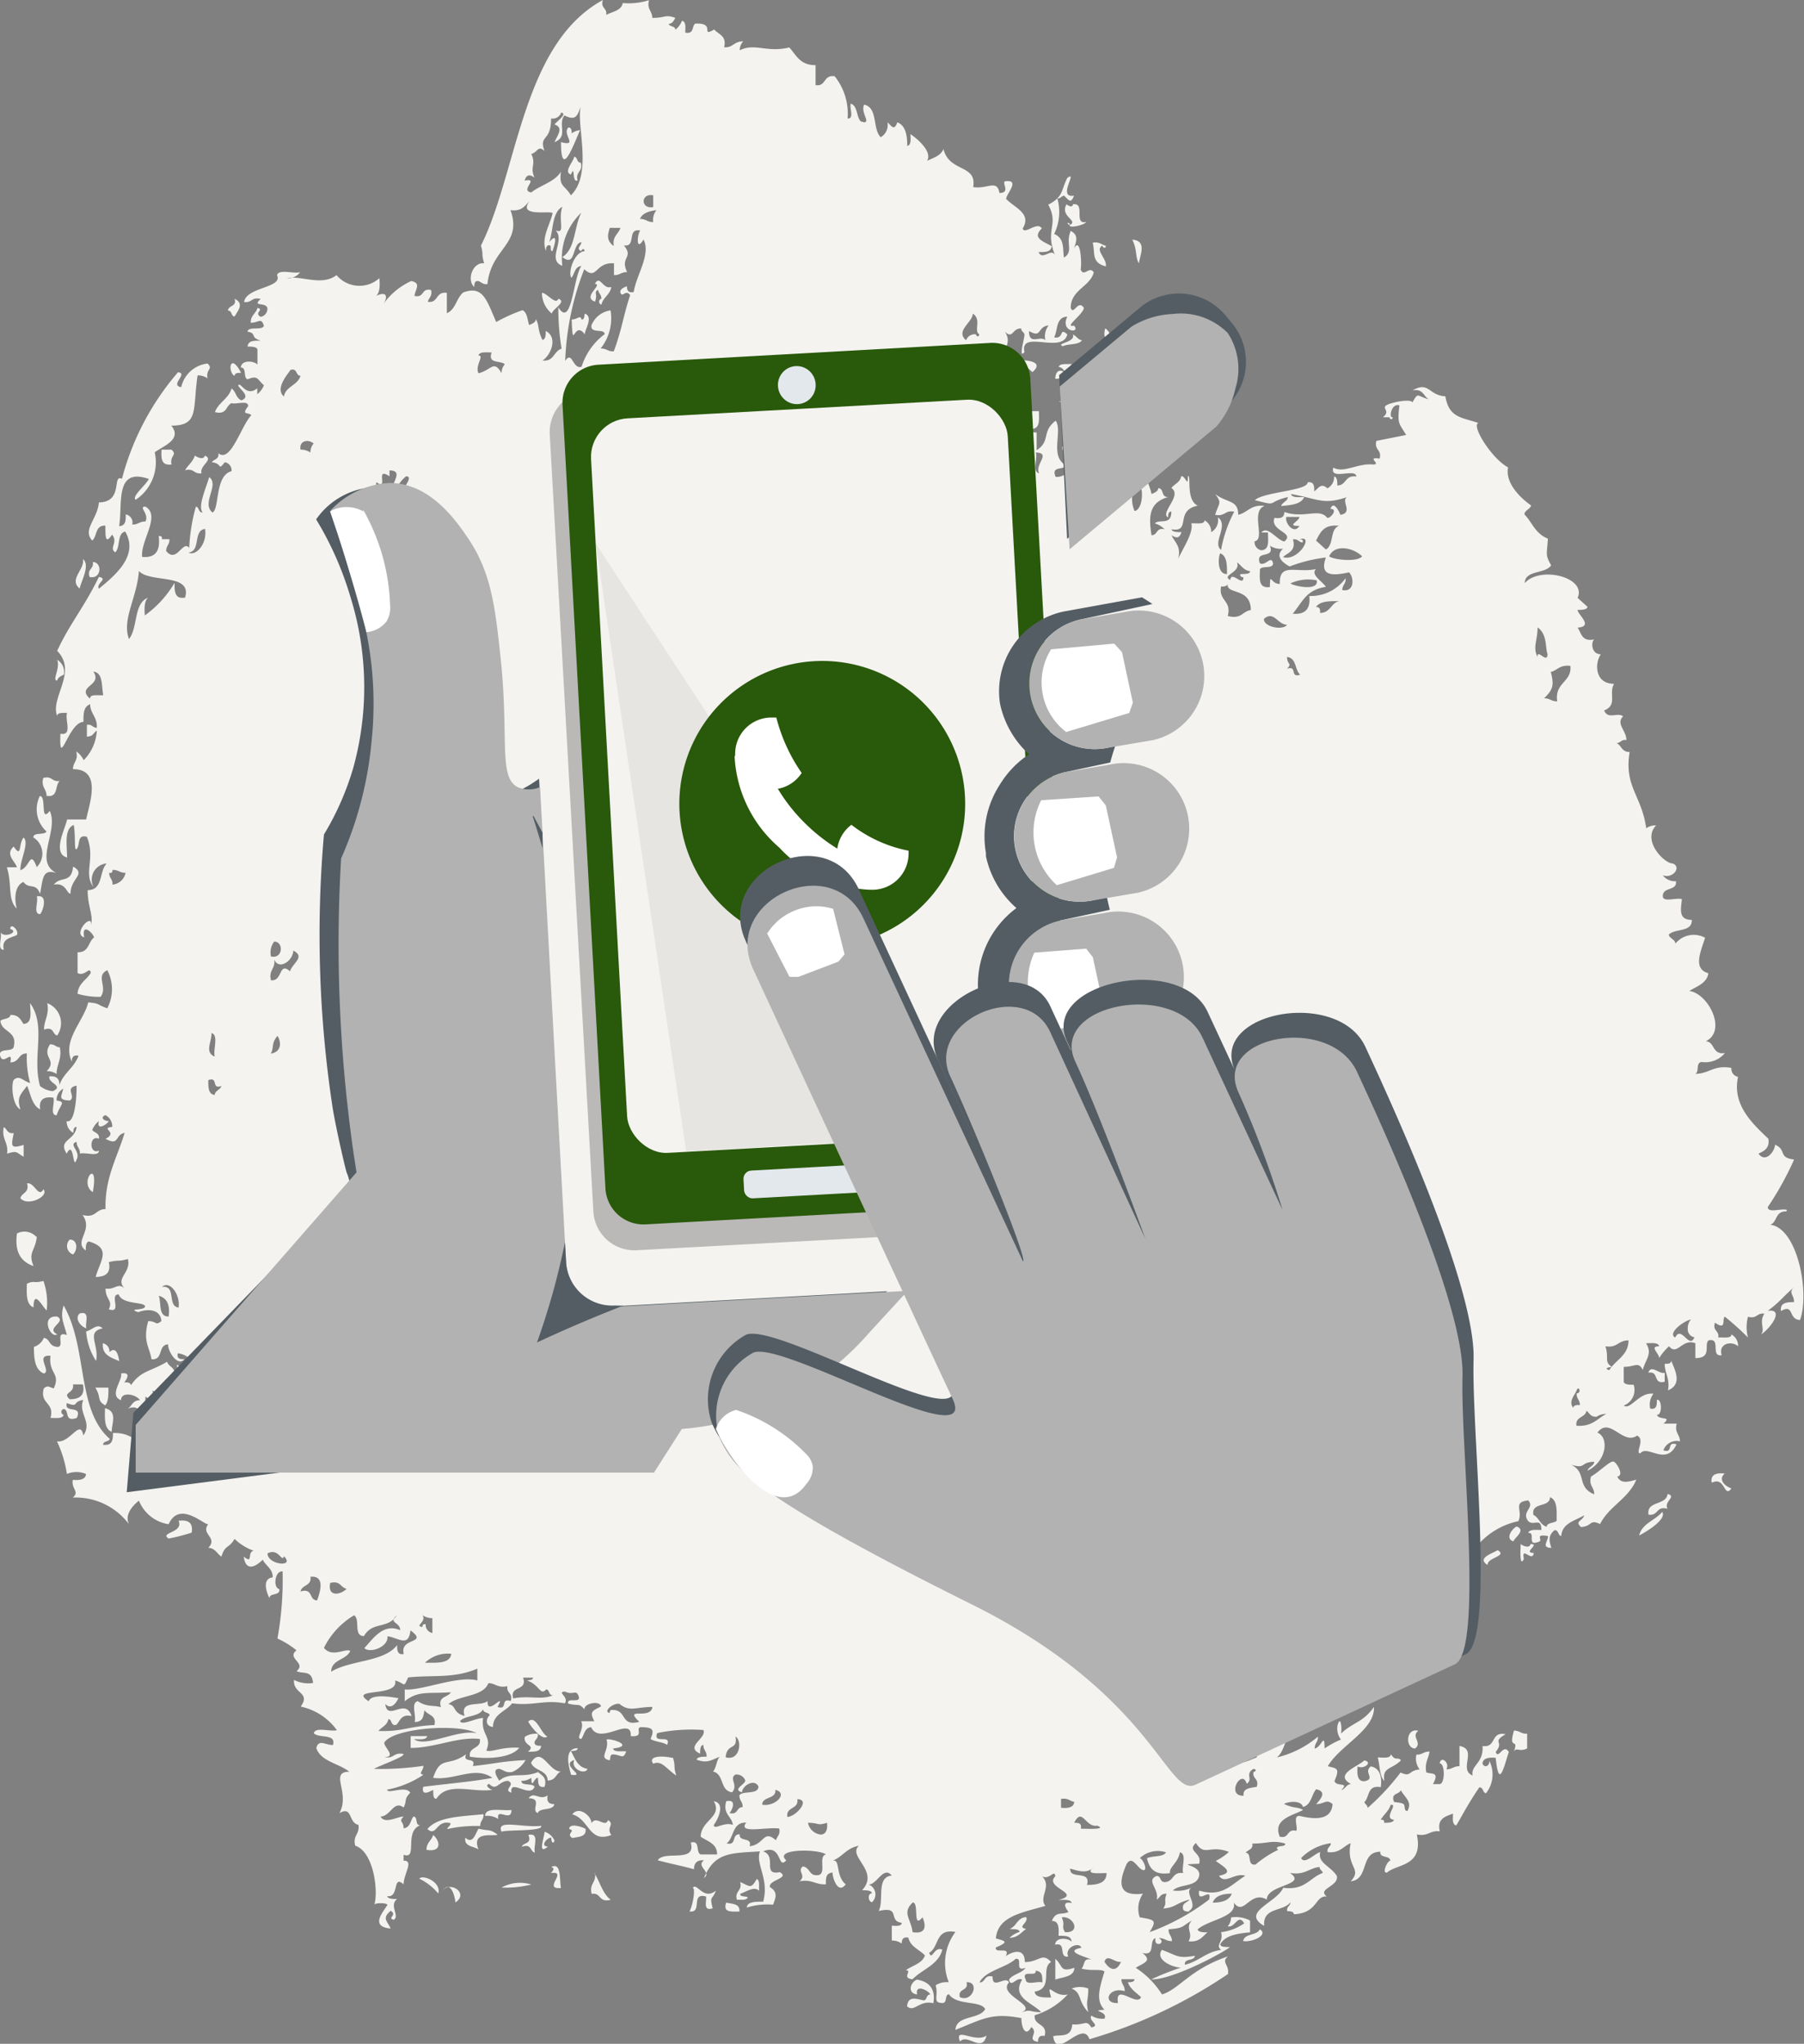 <svg xmlns="http://www.w3.org/2000/svg" viewBox="0 0 94.67 107.27"><rect x="0" y="0" width="94.67" height="107.27" fill="#808080" stroke="none"/><defs><style>.cls-1,.cls-7{fill:#f4f3f0;}.cls-1,.cls-2,.cls-3,.cls-4,.cls-5,.cls-6,.cls-9{fill-rule:evenodd;}.cls-2{fill:#545d63;}.cls-3{fill:#b2b2b2;}.cls-4{fill:#fff;}.cls-5{opacity:0.24;}.cls-6{fill:#29590a;}.cls-8{fill:#e2e8ec;}.cls-9{opacity:0.06;}</style></defs><title>Ресурс 1</title><g id="Слой_2" data-name="Слой 2"><g id="description"><path class="cls-1" d="M30.48,8.54c.13.48-.3.46-.17.93-.32.15-.11-.89-.35-.31-.41-.13.14-.68.17-.93.19,0,.12.31.35.31Zm19.9,98.61c-.32-.82.78.1,1.39-.31-.23.94-1-.14-1.39.31Zm3.12-5.75c0-.18-.32-.13-.52-.16.38-.13.39-.59.87-.62.16.29-.52.52,0,.62-.26.18-.42.45-.87.47a1.24,1.24,0,0,1,.52-.31ZM23.9,99.85c0-.06-.17-1.26-.69-.62.43-.52,1.41.14.69.62Zm12.46-.78c.23-.26.56.69,1.21.16-.2.53-.34.24-.17.93-.52.16-.31-.35-.35-.62-.83-.23-.16.89-.87.78.16-.23.34-1.23.17-1.24Zm-8.48-.16a5.65,5.65,0,0,1-1.56.16,2,2,0,0,1,1.56-.16ZM23,99.38a3.06,3.06,0,0,0-1-.78c.21-.23,1.17.19,1,.78ZM28.92,98c.56-.31.43.72.52,1.09-1,.1.4-.92-.52-.78.11-.14.21-.28,0-.31Zm0-1.55c-.21,0-.6.45-.17.47-.55.47-.2-.44-.17-.78a.84.84,0,0,1,.52.47c-.09.24-.18,0-.17-.16Zm-3.81.62c-.26-.18-.77-.14-.69-.62.39.37.52-.19.69-.47.61.14.57,0,1,.31-.16.12-1.4-.23-1,.78Zm3.29-1.24c-1,.11-2.39-.37-2.08.31.23-.12,2.21,0,2.08-.31Zm6.92-3.57c.15.55,0,.38.17.93-.53-.35-.76-.82-1.21-.62-.28-.39.38-.44,1-.31ZM28.23,93c.2.19.49.28.35.78-.37.07-.33-.22-.35-.47-.23,0-.32.65-.35,0a.87.87,0,0,1-.52.16c0,.29.59.1.69.31-.22.62-1.33-.47-1.21.31-.48-.15.25-.41-.17-.62-.52,0-.59.57-1,.16-.24.06,0,.27.17.31-1.06.16-2.35-.45-2.94.47-.2,0-.15-.28-.17-.47-.16.09-.64.36-.52-.16,1.55-.19,2.8-.3,3.63-.47-.92-.65-2,.16-3.11,0,.4-1.2.77-.54,1.73-1.24-.21.5.56.12.35.62,1-.09,1.47-.25,2.77-.31a1.49,1.49,0,0,1-.69.62c-.36.07-.46-.11-.69-.16-.43,0-.05.53,0,.62.59-.5,1.24-.1,2.08-.47Zm2.08-1.24c0,.15-.21.12-.35.15.22.37.33.84.87.93-.12.34-.91,0-.69-.47-.79.27.7.89-.17.78-.15-.51-.37-1.38.35-1.4Zm49.14-.93c.31,0,.37.19.69.16v.78c-.43.2-.54-.08-.69.15.27-.76-.32,0,0-1.09Zm-51.73-.47c.4-.4.67.63,1,.78-.24.25-.84-.48-1-.78Zm52.6-9.32c.54,0-.44.45.17.47-.07.52-.67-.41-.52.31-.24.49-.17-.55-.17-.78.14.11.47.24.52,0ZM9.37,79.82q.81-.11.69.62a9.83,9.83,0,0,1-1.21.31c-.51-.32.81-.3.52-.93Zm77.86-.47c.24.38-.75,1-1.21,1.24.15-.64.85-.79,1.21-1.24Zm2.59-1.55c-.05-.41.24-.51.69-.46-.36.31,0,.66.35.78-.39.54-.32-.63-1-.31ZM3,69.1c.53.28-.64.61,0,.93-.34.26-.91-1,0-.93ZM.54,48.76c0-.36.47.06.35.31-.32.17-.83.18-.69.78-.38,0-.07-.66-.17-.93.15.34,1,0,.52-.16Zm1.21-4.81c0-.29.59-.1.69-.31a1.57,1.57,0,0,1-.35-1.86c.37,0,0,1.45.52.78.49,1.06-.86,2.66.35,3.26-.75-.24-.7.32-.86,1.09-.22-.61-.57-.21-.87-.62-.51.22-.46,1-.35,1.4-.5-.5-.23-1.25-.52-2.17H.89c-.12-.35-.63-.67-.17-1.09.44.65.24-.16.52-.47.31.28-.19,1.17-.17,1.71.51-.15.5-1.1.86-.16a1,1,0,0,0-.17-1.55ZM3,34.63a.73.73,0,0,1,.35.78c-.15.07-.31.14-.35.31-.29,0,.18-.65,0-1.09ZM55.91,19.57c-.08-.14-.15-.28-.35-.31.05-.21.43-.13.69-.16-.22.32-.28.79-.87.78,0-.43.27-.53.52-.31Zm2.6-.31c-.53-.44,1.07.49.69-.47.47.2.11,1.15.69,1.24,0,.16-.75.31-.17.47-.55.41-.7-.51-1.21-.31a.81.81,0,0,0,.17-.62c.32,0,.11.53.35.62s.14-.39.17-.62-.59-.1-.69-.31Zm-2.25-1.71c.23.05.27.27.52.31-.17.26-.73.17-1,.31-.43-.15.69-.19.52-.62ZM30,16.77c.3,0,.45-.26.52,0,.17,0,.13-.19.17-.31.47.18,0,.81,0,1.09-.59-.8-.62,1-.69-.78Zm-.69-1.09c.45.17-.32.53-.35.78a1.4,1.4,0,0,1-.52-1.09c.26,0,.73.67.86.31Zm2.25,0c0-.25-.16-.27-.17-.47-.26.14,0,.23-.17.62-.69-.24.45-.91,0-.93.26-.51.42.32.86.16-.06.41-.43.54-.52.93a.16.16,0,0,1,0-.31Zm26.3-2.79c-.44.21.25.69.17,1.09-.79-.2-.54-.73-.69-1.24.36-.07.46.11.69.16,0,.18-.17.09-.17,0Zm1.56-.31c.81.05.38.86.35,1.24-.2-.29-.08-.71-.35-1.24Zm-3.46-1.86c.15.1.31.19.35,0,.68-.09,0,1.08.69.93-.07.16-.95.36-.86.16-.25-.1,0-.19,0,0,.48-.24-.54-.44-.17-1.09ZM29.44,7.45c0,1.94.6.3,1-.62A.88.88,0,0,0,30,7c0-.12,0-.31-.17-.31-.36.34.53,1-.35.78Zm41,77.18c-.08.14-.15.28-.35.31,0,.15.21.12.35.16-.24.3-.09,1-.86.78.79-.31,0-1.14.86-1.24Zm-5.88,17.55c-.27.25-3,1.74-4.15,1.71a14.61,14.61,0,0,1,1.56-.62c-.4,0-1.37-.39-1-.93.78.27.8.48,1.73.31,0,.29-.57.11-.52.47.73-.17,1.1-.67,1.9-.78-.32-.28.14-.39,0-.93a2.63,2.63,0,0,0,1.21-.46c-.31-.56-.48.27-.86.15a.68.68,0,0,0,.17-.46,1.61,1.61,0,0,1,1,.16v.62c-.69.06-1.31.17-1.56.62,0,.18.32.13.52.16ZM12.65,19.57c-.2,0-.31,0-.35.16-.38-.26-.21-1.26.35-.16Zm37.72,85.25c.67.31,1.06-.83.35-.78.13.48-.47.3-.35.78Zm8.65-.31c-.83-.27-1.22.66-.35.62-.18-1.08,1,.22,1.21-.31-.25-.24-.57-.42-.69-.78.13,0,.34,0,.35-.16h-.69c0,.29.19.34.17.62Zm-5.19-.62c0,.34.61.07.87.16,0-.35,0-.58-.35-.62.07.37-.79-.09-.52.47Zm5-.93c-.31.09-.72-.45-.87,0,.27.44.63.57.87,0Zm-5.19,2.64c.8-.35-1.3-.9-.69-1.55-.16-.39-.89.42-.86-.31-.47-.11-.35.31-.69.31.33-.64,1.41-.77,1.9-1.24.41-.06-.1.71.52.47-.19.29-.67.33-.87.62.11.46.37-.15.69,0-.58.95.57,1.23,1,1.71-.65,0-.49-.17-1,0Zm2.25-4.19c.86.05.45-.86-.17-.78.2.49-.05.41.17.78Zm-8-1.55c-.57.55-.08.84,0,1.55.91.15.59-.63.52-.78-.54.67-.15-.79-.52-.78Zm15.75,0c.53,0,.88-.14,1-.47-.53,0-.88.14-1,.47Zm-6.57-.93c.55,0,1-.11,1-.62-.45,0-1.15.09-.69-.31-.46.54-1.39-.12-1.21.16.05.47,1.1,0,.87.78Zm5.36,1.4c-.13,0-.34,0-.35-.16-.05-.3.23-.31.35-.47-.76.2-.72.41-1.38.47.22-.37,0-.29.17-.78-.34,0-.34.21-.52.31.15-.56-.59-1,0-1.24.27,0,.13.4.52.31s.32-.54.87-.46c-.1-.32.21-1-.17-1.09-.1.56-.58.78-.52,1.09-.84.13-1.09-.27-1.21-.78.3-.14.86-.05,1-.31a1.37,1.37,0,0,0-1.38.31c.16,0,.46.69.17.62s-.56-.82-.86-.31c-.3.7-.66,1.74.86,1.55a1.4,1.4,0,0,0-.17,1.24c.83.14.89.16.52.78a11.9,11.9,0,0,0,3.12-1.71c.18-.73-.65.31-.52-.47,1.22.36,1.68-.32,2.42-.78-.56-.18-1.06.48-1.38,0,.87-.17.19-.5-.17-.78a3,3,0,0,0,.69-.47c-1-.4-1.27.27-1.73-.47-.5.45.34.49.17,1.09-1.39.05.11,0,0,.62s-1,.42-1.38.78a1.62,1.62,0,0,0,1-.16c-.47.25.4.95-.17,1.24Zm3.29-3.57c.87,0,1-.2,1.73,0,0,.15-.21.12-.35.16s-.1.16,0,.16a5.31,5.31,0,0,0-1.21.78c-.48.07-.16-.58-.52-.62.11-.16.4-.16.35-.47Zm-22.67-.47c.3,0,.39-.27.35-.62-.55.17-.39,0-1,0a.77.77,0,0,0,.69.62Zm13.32-.62c.21,0,.41,0,.35.31.25,0,1.42.06.86-.16-.63.11-.78-1-1.21-.15Zm16.09-.16c.11,0,.2,0,.17.16.2,0,.49,0,.52-.16-.59-.06.26-.85-.17-.78-.1.32-.36.5-.52.78Zm-16.78-.62v-.47c.36-.07.46.11.69.15,0,.27-.3.36-.69.31Zm-14.36.47c.43,0,1.25-.91.52-.93.09.55-.61.38-.52.93Zm31.84-.78c-.2-.49.27-.38.35-.62.24.42.61.6.35,1.09-.17,0-.13-.19-.17-.31s-.32-.13-.52-.16ZM68.37,95c-.5.29-1.6.46-1.21,1.4.53.12.33-.43.87-.31.09-.22-.2-.8.17-.78.58.13,1.66.34,1.73-.62-.33-.29-.43,0-.86,0,.2-.23.61-.65,0-.78-.25.29-.25.81-.69.93-.11-.38-.79-.28-1-.16.54.25.67.14,1,.31ZM40,94.72c0-.45.74-.27.69-.78.69.17,0,.9-.69.78Zm25.43-1.09c-.25-.86-1.13.64-.17.62-.05-.41.36-.4.69-.47.14-.44-.24-.4-.17-.78.1,0,.2-.13,0-.16-.47.28,0,.53-.35.78Zm-.35-1.71c.06-.2.31-.24.35-.46.54-.07.55.33.52.78-.4.12-1.08.59-1-.16.25.43.93-.18.17-.16Zm-27,.31c.72.22.9-.83.52-1.09.12.77-.44.31-.52,1.09ZM63,91.62A1.48,1.48,0,0,1,63.7,91c.18.27.69.93.86.31-.35-.16-.27-.69-.86-.62-.18.27-1.19.58-.69.93Zm-.52-1.24c.39-.11.52-.47.69-.78.24.33-.15,1.41-1.21,1.09-.07-.37.32-.34.17-.78.37-.07.33.22.35.47ZM32,89.91c0-.09,0-.18.17-.16.73,0,.39.89,1.38.62-.86-.82.59-.07.69-.78-.89,0-1.19.28-1.73-.16-.34-.07-.88.42-.52.47Zm32,0c.14-.11.38-.87,0-.93-.14.11-.38.87,0,.93Zm-40.49-.47c.47.06.21.45.87.62-.27-.86.86-.47,1.21-.78-.06.86,1-.58.52.31.56.19.13-.5.69-.31.14-.44-.24-.4-.17-.78-.53.11-.63-.16-1-.16-.28.73-1.51.61-2.08,1.09Zm4.15-1.24c.66.23.69.82,1,.47.19,0,.12.31.35.31-.6.26-1.19,0-2.08.16-.2-.7.77-.35.52-1.09h.52c0,.15-.21.12-.35.16Zm-7.44,1.24c.3.29.54,0,.69-.31-.35-.06-1.43-.25-1.56.16-1.14-.73,1.62-.19,1.38-1.09.56.15.42.44.69-.16,1.32-.14,2.38.07,3.63-.46v.62c-1-.28-3,.57-3.81.47v.62c.71-.56,1.17-.39,2.42-.47-.15.28-.7.2-.52.78-.42-.11-.75,0-1.21-.31-.39.07-.07.76-.17,1.09.46,0,.45-.32.52-.62.16.27.64.25.52.78-1.38.06-1.68.36-2.94.31.17-.21.47-.3.52-.62.19,0,.12.31.35.31s.22-.63.87-.47c-.32-1-1.25.3-1.38-.62Zm2.08-2.17c.6,0,1.33.06,1.38-.47a1.75,1.75,0,0,0-1.38.47ZM65.25,87c.43,0,.42.35.69.47-.7.23.56.79.17,1.71.95-.45.31-1.58.69-2.33a2.71,2.71,0,0,0-.52-.62c-.2.88-.2-.49-.69-.31-.19.5,0,.55-.35,1.09ZM22.17,85.41c0-.1,0-.18.17-.16a.43.43,0,0,0,.35.46v-.78a.88.88,0,0,1-.52-.16c.24.35-.45.58,0,.62ZM21,85.56c0-.44-.65-.36-.17-.78-.5.75-1.28.3-1.73,1.09-.57,0-.18-.88-.52-1.09A4.09,4.09,0,0,0,17,86.49c.43.53,1.14,0,1.38.16-.21.49-1,.44-1,1.09,1-.62,2.79-.5,3.46-1.4,0,.24,0,.54.35.47-.24-.89,1.33-.51.35-1.24-.1.92-.64.38-1.21.31.08.55-.92.92-1.21.62.46-.49,1-1.34,1.9-.93Zm47.06,0c0-.56.32-.75.35-1.24-.77,0-.44.91-.35,1.24ZM18.19,83.39c-.33-.07-.31-.44-.86-.31-.16.76.55.63.86.31ZM67.33,84c0-.29-.2-.34-.17-.62.21,0,.41,0,.35-.31-.86-.53-1.08.82-.17.93Zm-51.56-.47c.68-.2.42.45.87.47.13-.36.47-1.33-.35-1.24.08.49-.47.41-.52.78Zm52.08-.78c.43,0,.54.24.87.31.23-.93-.64-.84-.87-.31ZM14.9,81.68c-.1.37-.27-.46-.86-.15,0,.61,1.47.75.86.15ZM74.6,77c.61,0-.43.58.17.62.29-.12.86-.77.52-.93-.16.45-.64,0-.69.31Zm9.17-2.64c-.34,0-.34-.21-.52-.31-.05.37-.6.29-.52.78.82.06,1.09-.37,1.56-.62a.87.87,0,0,0-.52.16Zm-74.92.47c-.26-.24-.77-.17-.69.31.49.13.45-.22.87-.15,0,.12,0,.31.17.31s0-.31.17-.31c-.48-.66-.48-1.74-1.38-2,.23.61.15.68-.35.31-.08.49.25.61.35.93.56-.25,1-.13.87.62Zm73.71-.93c0-.12.15-.18.35-.15,0-.29-.19-.34-.17-.62.27,0,.12-.45,0-.16s-.45.6-.17.93Zm-78.9-.46c.5,0,.82-.19.69-.78H3.83c.09.49-.6.41-.17.78Zm12.63-.16c.71.06,1.09-.16,1-.78a1.36,1.36,0,0,0-1,.78Zm-2.42.93c-.16-.29.52-.52,0-.62-.32-.48-.29-2-.86-2.64,0,.12-.15.18-.35.16a2.83,2.83,0,0,0,.35,1.4c0-.17.29-.37.35-.15-.64.46.16,1.37.52,1.86ZM84.46,71.9c.33-.53,1-.76,1-1.55-.55,0-.58.41-1.21.31.2.64-.09.81.35,1.09-.18,0-.44.07-.17.16ZM12.83,70.81c-.24-.63.38-.49.35-.93h-.87c.13.35.1.84.52.93Zm75.09-.62c.31-.65.73.65,1,0a.43.43,0,0,1-.35-.47.68.68,0,0,1,.17-.47c-.42.1-1.18.69-.87.93ZM9.37,68.63c.11-.62-.43-1.46-.87-1.09.78-.08.25,1,.87,1.09Zm10.38-7.3c.54.07.49-.39.69-.62h-.69v.62Zm.69-2a7.36,7.36,0,0,0-.69-1.4c.08.49-.53.35-.35.93.6-.17.87.75,1,.47Zm-9.17-1.86c0-.22.28-.26.35-.47-.56.19-.13-.5-.69-.31,0,.39,0,.75.35.78Zm2.94-2.17c.63-.1.52-.69.35-.93-.35.42-.16.59-.35.93Zm-2.94.16c-.1-.37.22-1.13-.17-1.24,0,.52-.37,1,.17,1.24Zm9.34-1.55c-1,1,.76,1.94.17,2.33a.87.87,0,0,1,.52.15c.12-.48.12-.3,0-.78.22,0,.24.2.52.15a.81.81,0,0,1,.17-.62c-.77.44-.77-.6-.52-1.09-.52-.16-.31.35-.35.62-.3-.06-.44.23-.52,0,.48-.33-.47-.27,0-.78Zm-1.73.78c-.11-.68-.08-1.08.17-.31.68,0,0-.78.35-.78.77,0,.26,1.12.69,1.4-.56.54-.41-1-1.21-.31Zm-1.73-.93c-.13-.53.7-.2.52-.78A1.06,1.06,0,0,1,17,52.8c.1.27-.21.91.17.93Zm3.11-.47h1c0-1.1-.39-.61-.86-1.4-.39.5.15,1-.17,1.4ZM19.4,53c.27-.55.56-.52.52-1.55.32-.38.12,1,.17,1.4-.31,0-.36.19-.69.16Zm.35-1.86a3.18,3.18,0,0,0,.69-.78c-.34,0-.22-.42-.69-.31,0,.28-.47.9,0,1.09Zm-5.36-.78c.08.49-.31.55-.17,1.09.62.07.4-1,1-.47.14-.45.82-.75.17-1.09,0,.52-.75,1.06-1,.47Zm-.17-.16a.93.93,0,0,1,.17-.78c.51,0,.46.93-.17.78ZM5.73,45.81c0,.29.2.34.17.62a.77.77,0,0,0,.69-.62c-.33,0-.38-.17-.69-.15,0,.09,0,.18-.17.15Zm-1-9.16c0-.23.42-.14.69-.16-.1-.48,0-1.18-.52-1.24C5.4,36,4,36,4.7,36.65Zm76.65-1.4c.16.66.17.9-.35,1.4.33,0,.38.17.69.16-.15-1,.78-1,.69-1.86-.54-.07-.68.22-1,.31Zm-13.15.16c-.29-.25-.18-.87-.69-.93,0,.42.29.31,0,.62.56-.19.13.5.69.31Zm12.46-.93c-.27-.49,0-.88,0-1.55.51.37.39,1,.52,1.4,0,.55-.57-.33-.52.16Zm-14.36-2c-.05.42,1,.63,1.21.31-.49,0-.69-.76-1.21-.31Zm2.77-.62c.14,0,.2.13.17.31.55,0,.57-.52,1-.62-.55,0-1,0-1.21.31Zm-4.67-1.24c0,.12-.15.18-.35.16-.15.76.57.73.35,1.55.73.19.76-.25,1.21-.31,0-1.22-1.34-.78-1.21-1.4Zm3.29,0c.17.14,1.5.43,1.38-.16a2.21,2.21,0,0,0-1.38.16Zm-45.85-.31a16.09,16.09,0,0,1-.52,2.79h.35c.13,0,.34,0,.35-.16-.69-1.27.91-2.14.17-3,0,.19-.05.37-.35.31ZM9.71,31.37c.4-1.3-1.85-.76-2.42-1.4-.1,1.4-.91,2.56-.52,3.57.48-.61.23-1.87,1-2.17-.2.18-.2.55-.17.93a5.56,5.56,0,0,0,1.56-1.71c0,.45,0,.85.52.78Zm54.85-.93c-.5-.26.59-.39.35-.93.23.16.34.42.69.47,0,.18-.32.13-.52.16,0,.13.07.15.17.16,0,.54-.64-.39-.69.15Zm-.17-.31c0-.49,0-.94-.35-1.09-.1.11-.21,1.1.35,1.09Zm5.36-.93c.26.19,1.49.31,1.73,0-.42-.43-1.42-.69-1.73,0Zm-1.9,3c.56-.7.71-1.23,1.73-1.4-.2-.3-.82-.64-.52-.93-1.06.22-1.93-.37-1.9.78-.49,0-.5-.67-.52.16-.62.09-.53-.46-.52-.93.11-.21.67,0,.69-.31-.11-.46-.37.15-.69,0-.29-.73.81-.2.52-.93a1.05,1.05,0,0,0,.69.16c-.44.4,0,.75.35.93a7.85,7.85,0,0,1,1.9-.47c-.33.92.24,1,1.21.78.27.24.31,1.06-.35.93,0-.28.21-.33.17-.62a2.24,2.24,0,0,1-1.9.93c.07.63-.18,1-.87.93Zm.52-3.73c-.22,0-.24-.2-.52-.16.18.62-.27.69-.52.93.8.26,1.67-1.22.86-.93.11,0,.21,0,.17.16ZM9.89,29c.41.21,1-.49.87-1.24-.65.09-.2,1.17-.87,1.24Zm59.17-.62c.22-.42.4-.88,1.21-.78-.5.17-.25,1-.69,1.24l-.52-.47Zm-.87-.78c-.26.47-.77-.11-.69-.47h.69c0,.23-.73.49,0,.47Zm-8.65-.78c.45-.07.51-1.29.17-1.55a1.56,1.56,0,0,0-.17,1.55ZM19.75,28.11c.63,0,.48-2.26,1.56-3.11C22,25,20,26.66,21,27c-.93.53-.23,1.7-.87,2.33,1,.16-.25.68.17,1.55.29-.16.19-.66.35-.93.41.8.91,1.76-.17,2.48-.14-.77-1,0-.87-.93a.51.51,0,0,0,.87-.31c-.51.08-.49,0-1.21-.31.2-.89,1.12-1.67.52-2.79ZM20.44,25c-.81-.54,0,.79-.69.31-.08.49.37.5.86.47-.14-.38.63-1.08-.17-1.09V25Zm34.09-.16c-.24-.47.65-1.06-.17-1.09.1.32-.21,1,.17,1.09Zm3.63-1.09c.54.2-.38.74.35.78.3-.15.8-.92.52-1.09.08.43-.94-.12-.87.31ZM15.77,23.6a.87.87,0,0,1,.52.15.68.68,0,0,1,.17-.47c-.26-.24-.77-.17-.69.31Zm29.41-.16c.06-.79.27-.66.35-1.24-.51,0-.71,1-.35,1.24Zm3.11.31c.07-.3.06-.67.52-.62.44.64-.66,1,.17,1.4,0-.12.15-.18.35-.16-.15-.79-.21-1,.52-1.24-.2,0-.88-.54-.17-.47-.12-.48-.12-.3,0-.78-.68-.25-.06.67-.52.62-.07-.3-.06-.67-.52-.62.14.44-.24.4-.17.78A.48.48,0,0,1,49,23c-.58-.15-1.16.5-.69.78Zm-.17-2.17c-.1-.27.21-.91-.17-.93-.05.25-.25,0-.17-.31h-.52a1.65,1.65,0,0,0,.87,1.24Zm1-.62c-.14-.44.24-.4.17-.78.59-.12.22.63.87.47-.12.13-.27.42,0,.47-.38.58-.46-.39-1-.16ZM14.9,20.81c.09-.54.73-.58.87-1.09-.27,0-.14-.4-.52-.31-.2.29-.82,1-.35,1.4Zm30.45.78c.08-1.22.85-1.83,1.38-2.64-.14.32.52,1.72-.35,1.86-.66,0-.06-.13-.17-.47-.57.16-.08,1.27-.87,1.24Zm-20.24-2c.68-.16.8-.73,1.21,0a.69.69,0,0,1,.17-.47c-.22-.22-.91,0-.69-.62-.26,0-.64-.06-.69.16.33,0-.2.52,0,.93ZM54,17.39c0,.76.61.19.86.47a.93.93,0,0,1,.17-.78c-.61.06-.34.68-1,.31Zm-2.6.16c-.33-.18.14-.77-.35-1.09,0,.45-.94.91-.35,1.4a.47.47,0,0,1,.52-.31c0,.09.14.18.17,0ZM32.21,12.89c-.08-.49.25-.61.35-.93H32c-.12.39-.17.64.17.93Zm1.38-1.4c.33,0,.38.18.69.16a.8.8,0,0,1,.17-.62c-.4.05-.75.16-.87.47Zm.69-.62v-.62c-.67-.12-.67.74,0,.62ZM28.92,6.21c0,1.28-.65.83-.35,1.71-.35-.31-.34.07-.69.16.27.55-.09.69.17,1.24-.25-.17-.42-.17-.52.16.81-.16-.28.52.35.62.49-.39,1.23-.55,1.56-1.09-.12.8.18.68.52,1.24,1.17-1.14.26-3.74.52-4.66-.18.45-.23.78-.86.47-.37.47.23,1.11-.52,1.4.17-.4.49-.75,0-.93.1-.14.71-.57.35-.62a.47.47,0,0,1-.52.31Zm4.33,9.16c.11-.89.93-2,.52-2.8-.4.68-.34-.26-.17-.47-.73-.14-.18.88-.86.78.54.66-.22.6.17,1.4-.33,0-.38.17-.69.16v-.62c-1-.07-.88.93-1.56.31a14.6,14.6,0,0,0-1,4.81c.38-.57.38.46.86.31a3.42,3.42,0,0,1,1.21-1.71c0-.32-.77,0-.69-.47a1.27,1.27,0,0,1,1-.78,2.53,2.53,0,0,1-.52,2c.33,0,.38.17.69.15.44-1.19.48-1.8.86-2.95-.25-.34-.42.2-.52-.16,0-.17.19-.24.35-.31,0,.19.05.37.35.31ZM8.85,69.1c-.56,0-.37-.7-.52-1.09.45.12.6.5.52,1.09ZM39.13,95.66c-.72,0-.6.8-1,1.09.56.14.24-.51.69-.47-.05.41.67.12.52.62.79-.09.71-.9,1.38-.31.05-.21.25-.3.17-.62-.7-.09-2.19.3-1.73-.31ZM69.75,83.08a1.23,1.23,0,0,0-.87-.16c.24.49-.43.94,0,1.09.42-.42.64.47.17.62.92-.14.4-1.17.69-1.55Zm11.42-2.95c0-.22.38-.18.52-.31,0-.53.05-1.08-.35-1.24,0,.57-1,.23-.87.93.3.15.35.52.69.62Zm-36-73.76c-.24-.25-.15-.8-.52-.93-.09.23.2.8-.17.78A3.15,3.15,0,0,0,43.8,4c-.61-.08-.43.55-1,.47V3.42c-.82,0-1-.51-1.38-.93-1.19.29-1.8-.25-2.6.15A.69.69,0,0,1,39,2.17c-.51,0-.53.35-1,.31.15-.6-.29-.67-.52-.93-.77.43.14-.37-1-.31-.18.14-.05.57-.52.47,0-.23.06-.57-.17-.62a1.1,1.1,0,0,1-.35.47c0-.21-.3-.14-.35-.31.19,0,.27-.17.35-.31-.54-.2-.49,0-1.21,0,0-.37-.3-.46-.17-.93a3.57,3.57,0,0,1-1.38.15c-.07.4-.54.45-.87.62.07-.37-.32-.34-.17-.78-4.26,2.32-4.46,9-6.4,12.89.15.55,0,.38.17.93-.62-.08-.93.91-.52,1.24,0-.12,0-.31.17-.31s.24.2.52.16c.19-1.9,1.85-2.08,1.21-3.88.61.08.76-.25,1-.47-.64.84,1.06.49,1.21.62-.13.63-.62,1.3-.35,2,0-.12,0-.31.17-.31s0,.31.17.31c.16-.43.28-1-.17-.47.23-.62.13-1.54.69-1.86-.24.7.19,1.47-.35,1.24.52.54-.49,1.55.35,1.86a3.27,3.27,0,0,1,1-2.79c-.39.73-.3,1.9-1,2.33.73.58.49-.71,1-.78,0,.18-.31.35,0,.47,0-.09.14-.18.17,0-.57.06-.89,1.16-.69,1.4.17-.21.16-.58.52-.62-.43.59-.5,3.31-1.21,2.17a13.21,13.21,0,0,0,.17,2.17c-.43.14-.39.69-1,.62.43-.26.83-1.21.17-1.55,0,.18,0,.44-.17.47-.27-.51-.16-.78-.35-1.09,0,.17-.19.24-.35.31-.1-.28-.09-.65-.35-.78a8.69,8.69,0,0,0-1.38.62c-.51-1.16-.69-1.93-1.73-1.55-.36.29-.39.89-.86,1.09V15.37c-.61-.08-.43.55-1,.47.05-.21.25-.3.17-.62-.53-.12-.33.43-.87.31.05-.36.37-.67-.17-.78A3.62,3.62,0,0,0,20.09,16c.27-.37.25-.76-.35-.47.2-.18.2-.55.17-.93a1.57,1.57,0,0,1-2.25-.16c-.78.6-1.87,0-2.6.16a.79.79,0,0,0,.69-.31c-.36.09-1.14-.19-1.21.16.32.66-1.62.61-1.73,1.4.42.06.38-.28.87-.16-.47.43.25.15.35.47a.43.43,0,0,1-.35.47c-.38-.22.22-.38-.17-.47-.07.3-.37.39-.35.78.43,0,.54-.3.69.16-.1.27-.82,0-.86.31.51.08.1.29.69.47-.39,0-.65,0-.69.31.2,0,.49,0,.52.16v.78c-.22-.21-.85-.24-.87.16.32,0,.11.53.35.62.56-.23.5,0,.86.31a1.11,1.11,0,0,1-.35.47v-.31c-.6.49-.87-.38-1-.15.05.18.7.59.17.78-.29-.1-.28-.47-.52-.62-.15.54-.69.73-.87,1.24.64.16.56-.33.87-.47.25.08.89-.18.87.16-.37.5,0,.29.17.47-.55.58-1.08,2.53-1.73,2,.05.31-.23.31-.35.47.59.06.29.48.69,0a.43.43,0,0,1,.35.47c-.89.23-.62,2-1,2.17-.6-.49.38-1.44-.17-1.86-.23.74-.59,1.52-.35,1.86-.23,0-.16-.27-.35-.31a9.54,9.54,0,0,0-.35,2.17c-.33-.45-.66.84-1.21.16,0-.29.19-.34.17-.62H8.5c0-.1,0-.18-.17-.16.08.69-.1,1.16-.87,1.09-.1-.85,1-2.17.17-2.64-.39,0,.22.39,0,.78-.33,0-.38.17-.69.16A.43.43,0,0,0,6.6,27c0,.35,0,.58-.35.62.2-1.13-.26-3.12,1.56-2.48-.16.33-.92.92-.69,1.09a2.36,2.36,0,0,0,1-2.49c.41-.32,1.47-.66.87-1.4,1.47,0,1.11-.84,1.38-2.64a.87.87,0,0,1,.52.16c-.1-.5.32-.48,0-.78a1.6,1.6,0,0,0-1.38,1.24c-.63-.1.4-.73-.17-.78a14,14,0,0,0-2.94,5.59c-.54-.26.1,1.22-1.21,1.24-.07.87-.88,1.43-.35,2,.27-.22.14-.81.69-.78,0,.59,0,1,.35.47.34.4-.18.71.17.93.28-.27.08-1,.52-1.09.75,1.28-.59,2.34-1.38,3-.17-.29.52-.52,0-.62C4.43,31.85,3.65,32.75,3,34.16c1.09,1.11-.38,2.46,0,3.42,0-.18.27-.17.52-.16-.13.35.31,1.21-.35,1.09-.08,1.95.42-.61,1.21-.62,0-.45,0-.79.35-.93,0,.49.39.68.35,1.24-.22,0-.24-.2-.52-.16v.62c.34,0,.34-.21.52-.31a2.37,2.37,0,0,1-.69,1.55A1.1,1.1,0,0,0,4,39.44c.13.48-.18.57-.17.93,1.51,0,.89,1.72.69,2.64h-1c-.08.46-.81,1.77,0,2,0-.64-.17-1.5.35-1.71.11.58,0,1.47.17,1.24s0-.76.52-.62c.47,1.15-.21,1.92.35,2.64a.85.85,0,0,1,.69-1.24c-.41.41-.17,1.4-1,1.4,0,.87.32,1.33.17,1.86.13-.74-1,.43-.35.62-.15-.77.42-.29.52,0-.32.23-.26.8-.87.78v1.09c.39.21.65-.4.69,0-.22.37-.66.55-.69,1.09a4.07,4.07,0,0,0,1.21.16c.39-.54-.29-1.08.35-1.4a2.16,2.16,0,0,1,0,2c-.61-.21-.34-.25-1-.31-.24,1-1.39,2-.86,3.11,0-.19.05-.37.35-.31-.22.63-.81.92-1,1.55,0-.34-.14-.49-.52-.47-.13.35.8.5.17.78A1.24,1.24,0,0,1,2.1,57c-.43-1.57.35-3.13-.52-4.35,0,.44.15,1.07-.35,1.09-.15-.23-.26-.49-.69-.47,0,.22-.38.18-.52.31.06.62.93.51.69,1.4-.13.25-.85,0-.69.47s.67-.41.52.31c.49,0,.4-.47.87-.47a4.93,4.93,0,0,0,.17,1.55c-.36-.09-.56-.44-.86-.16-.14.24-.08,1.33.35,1.55-.2-.65,0-.76.35-1.24.2.44.24,1,.69,1.24q-.12-.73.69-.62c.1.27-.21.91.17.93.18-.57.53-.7,0-.78a.67.67,0,0,1,.35-.62c-.09.4-.3.6.35.62.34-.23-.3-.65.35-.78,0,.94-.15,2-.52,1.86a.67.67,0,0,0,.35.62c0-.12,0-.31.17-.31-.09.73-1,.66-.52,1.4.39-.78.31.93.52.31.24-.45-.47-.79,0-.93,0,.29.2.34.17.62.3-.09,1,.19,1-.16-.52.24-.52-.86,0-.62.05-.3-.23-.31-.35-.46a1.1,1.1,0,0,1,.35-.47c-.15.55.45.16.52,0-.28,0-.47-.21-.17-.31a.67.67,0,0,1,.35.62c-.68.06.35.27-.35.62.74.41.47-.21,1-.31-.39,1.3-1.05,2.37-1,4-.54,0-.49.49-1.21.31.6.81-.5,1.39.17,1.86,0-.18,0-.44.17-.47,1.2.36.59,1,.35,1.86.5,0,.82-.19.69-.78.61-.14.42,0,1-.16.19.73-.69,1-.17,1.55-.36-.34-.49.08-1,0,0,.6.4.61.17,1.09.73.24,0-.8.52-.78.18.54,1.35.38,1.38.62s-1,.1-.35.31c.5-.2,1.17-.15,1.21.47-.34.26-.22,0-.69,0-.3,1.06.07,1.36.17,2,.64.06.32-.75.87-.78,0,.41.51,1.18.86.78-.21,0-.41,0-.35-.31.91.08,1.72,1.5,1,2,.23.87,1,1.21.52,1.71.43,0,.84.78.52.93.22-.82-1.17-.19-1.38-.62.22-.48-.26-.78-.87-1.24.16-.43.05-1.09.35-1.4,0,.41.06.67.52.62-.14-.44.24-.4.17-.78-.59.06-.52-.46-.87-.62,0,.39.33.49-.17.62.15-.5-.27-.48-.35-.78-.88.53-1.38.46-1.9,1.24,0-.12-.15-.18-.35-.15.11-.14.4-.57-.17-.47.11.33-.66,1.15,0,1.4,0-.46.77-.33,1,0-.43,0-.42.35-.69.47.66-.33.83.29,1,.78-.64.24-.72.28-.35.78-.51,0-.51-.32-1.38-.31,0,.41-.06.67-.52.62,0-.21.3-.14.35-.31-1.76-1.53-1.14-4.78-2.42-7-.19.63,0,.9.17,1.55-.68-.25-.06.67-.52.62s-.34-.42-.69-.47a.83.83,0,0,1-.52.47c0,.63.05,1.2.52,1.4.42-.12-.49-1,.35-.93-.12.93.55.91.17,1.71-.25-.06-.29-.19-.52,0-.23.83.58.72.35,1.55.26,0,.64.06.69-.16a.16.16,0,0,1,0-.31c.33.06,0,.71.69.47.32-.71-.69-.21-.52-.78.65.26.27-.09.86-.16-.29.69.5,1.17,0,1.86-.15-.9-.7.42-1.38.31a6.13,6.13,0,0,1,.52,1.71,1.31,1.31,0,0,1,1,0c0,.27-.3.35-.69.31-.09.49.38.61,0,.93A3.5,3.5,0,0,1,6.77,80c-.23-.47.13-.92.52-1.24A2,2,0,0,0,8.85,80c.57-1.27,1.88.06,2.08,0-.42.52.53.69,0,1.24.35,0,.46.31.69.46.2-.65.37-.39.69-.93a2.78,2.78,0,0,0,1,.62c-.36.08,0,.73-.52.31.11.82.64.52,1,.16.15.33.53.46.52.93-.66.08-.22,1-.17,1.09,0-.29.57-.11.52-.47-.36-.09-.22-1,.17-.93A17.38,17.38,0,0,1,14.56,86a4.39,4.39,0,0,1,1,.62c-.55.42.55.66,0,1.09.35.17.8-.08.87.62a1.61,1.61,0,0,1-1-.16c-.07.74.9.64.35,1.4a3.16,3.16,0,0,1,1.9,1.24c-.36.09-1.14-.19-1.21.16.26.28,1.19,0,1,.62-.4,0-.75-.33-.87.16.24.71,1.19.8,1.73,1.24-1.07,0,.07,1.12-.52,2.17.71-.39.45.5,1,.62.08.49-.31.55-.17,1.09,1,.33,1.22,2.47,1,3.11,0-.12.68-.12.69,0-.22.37-.94,1.14.17,1.24-.18-.41-.47-.53,0-.93.38.22-.22.38.17.47.32-.22-.27-.75.17-1.09-.2,0-.49,0-.52-.15.65.1.26-1.15.86-.62,0-.54.56-1.26,0-1.24v-.31c.77.27,0-1.21.87-1.55-.29,0-.1-.43-.35-.46-.17.21-.16.58-.52.62,0-.42-.29-.31,0-.62-.31,0-1,.42-1.21,0,.52,0,.7-.88,1.21-.47.19-.36,0-.42.35-.78-.23-.4-1.21.1-1.21-.16a5.1,5.1,0,0,0,1.9-.78c-.3-.06,0-.2,0-.47a15.26,15.26,0,0,1-2.6.16c.44-.23,1.6-.63,1.56-.78-.53-.11-.51.27-1,.16.68,0-.12-.59,0-.78.5-.74,3.87-1,4.84-.47-1-.23-2.69.78-3.29.31.26,0,.64.06.69-.16h-.87v.62c1.3,0,2.45-.6,3.63-.47.09.55-.61.38-.52.93.9.14,2.17.08,2.59-.47-1-.05-1.4.25-1.73.15.32-.75-.29-.78-.17-1.71-.38,0-1.12.42-1.21.16.28-.31,1-.21,1.21-.62,0,.21.3.14.35.31-.22.21-.23.58.17.62,0-.69.7-.82,1-1.24,1.13.14,1.7-.2,2.77,0,.24-.35-.45-.58,0-.62.43.2.54-.08.69.16.27.55-.59.09-.52.47.59.16.52-.06.87.31-.08-.3.79-.5.86-.16-.41.23-.64.24-.35.78h-.69c.2.41-.33.91,0,.93.17-.21.16-.58.52-.62.45,1,2.15-.63,2.08.47.74.07.22-.42.52-.47.72,0,.7.18.52.62.23.16.64.15.87.31.25-.59-.77,0-.52-.62a8.86,8.86,0,0,1,2.42-.16c.21.42-1,.87-.17,1.24,0-.18,0-.44.17-.46,0,.29.19.34.17.62-.2,0-.49,0-.52.16.52.18.68.07,1.21-.16-.18.2-.17.57-.35.78.6.14.34,1,1,1.09.34-.4-.18-.71.17-.93a.48.48,0,0,1,.52.31c0,.21-.7.47-.17.62,0-.32.63-.75.86-.31,0,.46-.82.2-1,.47,0,.29.19.34.17.62-.34,0-.22.42-.69.31.12-.11.43-.76-.17-.62-.19.69.29.77.35,1.24-.46-.18-1,.3-1,0,.21-.27.63-1.14,0-1.24.47.82-.68,1-.69,1.86.36.25.87.36.86.93h-.86c-.28-.11,0-.76-.52-.62.3,1.1-1.42.38-1.73.93.83.22,1.36.31,1.9.47q0-.51.52-.47c-.44.33.44.61,0,.93.57-1.36,1.39-1.3,2.94-1.4-.25.66.5,1.44.17,2.64-.43,0-.84,0-.86.31a3.58,3.58,0,0,1,1.38-.15c.12-.35.29-.64-.17-.93-.07-.38,1.08-.46.52-.78-.95.19-.12-.83-.87-1.09,1-.43.75,1,1.21.47-.69-.63,1.74-.6,2.08-.31-.45.12.13,1.15-.52,1.09-.35,0-.34-.42-.69-.46-.32.27.21.45-.17.78.65-.12.83.19,1.38.16,0-.35,0-.58.35-.62,0,.32.3,1.16.69.62-.56-.47-.26-1.34-.69-1.24.53-.2.74-.68,1.38-.78-.61.56,1.11,1.32.17,2.33.2,0,.49,0,.52.16-.23,0-.22.43,0,.47a.56.56,0,0,0-.17-.93c.44,0,.77-1,1.21-.47-.84.07-.39,1.31-.69,1.86,1.2-.28.46.52,1.21.62,0,.18-.27.17-.52.15v.78a.87.87,0,0,1,.52.16c0-.19.05-.37.35-.31.1.47.57.62.87.93-.15.44-.68.53-1,.78.36,0-.26.42.35.47.51-.53,1.36-.75,1.56-1.55-.43-.2-.54.61-.69.16.54-.29.3-1.29,1.38-1.09a2.71,2.71,0,0,0-.35,2.64,1.06,1.06,0,0,0-.69.16c.17.58-.19.91.35.93.29,0,.1-.43.35-.46.41.61,1.66.31,1.9.78-.3.56-1.52.3-1.56,1.09,1.53-.62,1.93-.9,3.46-.62,0,.55.24,1,.52.47.42.31-.29.66.35.78,0-.19.05-.37.35-.31.18-.68-.58-.51-.52-1.09a3.87,3.87,0,0,0,1.73-1.09c-.76.18-1.13-.8-.87.16-.43,0-.84,0-.86-.31,1-.16.3-1.26.86-1.55-.47-.53-.62,0-1.38,0,0-.8-.69-.53-1-.31.27-.55-.59-.09-.52-.46.74-.3.46-.34,0-.47.1-1.17,1.38-1.35,2.6-1.71-.37-.47.36-1-.17-1.55.39.21.65-.4.69,0-.62.6,1.46.9.17,1.24.26,0,.64-.05.69.16-.58-.11-.28.32-.17.47-.36.18-.65-.07-.87.47.38,0,.37.39.35.78.39,0,.65,0,.69.31-.22-.21-.85-.24-.87.16.63-.15.15.7.69.62-.22-.47.57-.8.69-.46-1,.19.33.5.52.62-.46-.11-.33.32-.52.47.52.15,1.05,0,1.21.16-.27.88-.47,1.53,0,2-.83.07.21.06,0,.47a1.06,1.06,0,0,1-.69-.16c-.17.29.52.52,0,.62-.27-.44-.34-.1-1-.16-.05.73-.63.52-1,.62.16,1.32,1.54-.91,1.9.16a26,26,0,0,0,7.27-3.42c.09-.49-.38-.61,0-.93-2,.68-2.55,1.72-3.46,2a4.57,4.57,0,0,0-1.38-1.4c.45-.27.88-.36.35-.78.73.19.31-.65.69-.78-.11.54.62.27.17,0,.33,0,.38.17.69.16,0-.3-.2-.34-.17-.62.81-.07.64-.12,1.21-.46-.37.43.1.65-.17,1.09.59.06.74-.27,1-.47-.2,0-.49,0-.52-.16.63-.53,2.06-.62,1.9-1.4.54.75.84-.67,1.73-.16,0-.8,2.17-.74,1.21-1.4.79.14,1-.26,1.56-.31,0,.16.14.18.17.31-.7.25-.92.93-2.08.78-.34.79-2.25,1.28-1,2-.08-1,1-.73,1.38-1.24,0,.2-.22.22-.17.47.13,0,.34,0,.35.16,1.27-.06,1.1-1,1.73-.93-.55-.41.66-.53.52-1.09-.35-.53-1-.66-.87-1.24-.29.07-.83.68-1,.31a2.71,2.71,0,0,1,1.56-.78c0,.2-.22.21-.17.47.65.07.81-.31,1.21-.47-.26,1.27.64,1.33,0,2,1-.1.46-1.55,1.56-1.55-.05.36.5.17.52.47-.16,0-.46.69-.17.62.51-.46,1.93-.3,1.56-2,.6.13.67-.23,1.21-.16-.16-.66.28-.78.69-.93,0,.23-.06.57.17.62.43-.72.54-1,1.21-2,.23,0,.16.27.35.31a1.58,1.58,0,0,0,.17-1.71c.05.25-.23.42-.35.16,0-.27.3-.35.69-.31.17,1.63.4.6.69-.31-.3-.47-.54.43-.69,0,.48-.58-.24-.48.52-.93-.81-.16-.46.73-1.21.62.07.91-.63,1-.52,1.55-.77-.32.29-1.38-.69-1.55V92.7c-.33,0-.38.17-.69.16.2-.32-.27-.74-.35-.31.29,0,.29,1.07,0,1.09h-.35c.37-.68-.09-.5-.35-.62-.1-.5.12-.72.17-1.09-.33,0-.38.18-.69.16a.93.93,0,0,0,.17.78c-.61.05-.43.43-1,.16a12.55,12.55,0,0,1-1.73,1.86c0-.16-.14-.18-.17-.31.28-.26.14-.91.86-.78.08-.59-.07-1-.52-1.09-.42.31.29.66-.35.78-.38,0-.37-.39-.35-.78.35.18.82-.24.35-.31-.34.33-1.61.73-.69,1.24-.25,0-.29.26-.52.31.47-.43-.25-.15-.35-.47.3-.7.12-.65-.35-.78.63-1.09,2.49-1.91,2.42-3.11-.57.82-1.09.79-1.73,1.4.06-.19,0-1-.17-.47a.93.93,0,0,0,.17.78,4.7,4.7,0,0,0-.86.47c0-.9-.16-.05-.52,0,0-.29.19-.34.17-.62A5.16,5.16,0,0,1,67,92.24c.58-.41.46-1.92,1.38-1.55a1.73,1.73,0,0,0,0-1.24h.86c0,.2-.22.22-.17.47,1-.18.22-.85,0-1.24-.56-.19-.13.5-.69.31.25-.6-1-.67-1-.47.37,0,0,.74-.35.62,0-1.3.8-1,1.21-1.24-.92,0-.52-.94-1.21-.78.76-.12.18-1,1.21-1.09a3.31,3.31,0,0,0-.35.93c.7-.47.6.47.35.78.54.18.42-.24.69-.31.09.54.69.62.52,1.4.76,0,.15-1.07,1.21-.47-.67-.72.85-1,.35-1.55,0,.17-.29.37-.35.15.39-.31.59-.62.35-.93,0,.12-.57.47-.52.16s.26-.39.35-.62c-.56-.19-.13.5-.69.31v.93c-.9-.2-.78.28-.87.47-.46.11-.33-.32-.52-.47.37-.48.58-.41.17-.93.1-.32.27-.33.52-.16,0-.64.23-.6,0-1.09.88-.18,1.83-2.36.86-1.86.54-.82.88-.75,1.73-.62,0,.29-.2.34-.17.62.64,0,.48-.55.35-.93.35,0,.46-.31.69-.47-.15,1-1,1.41-.17,2.33.36-.14.56-.43.87-.62,0,.69.42,0,.87.16.22.18.07.59-.17.78-.29-.31,0-.2,0-.62-.81.32-1,1.46-1.73,1.4.65,1.14-2,1.57-.69,2.8.11-.37.05-.73.17-1.4.64-.06,1.63-.71.87-1.09a.83.83,0,0,1,.52-.47c-.15,1,.59-.38.86.47.07-.88.68-1.11.69-2-.35-.53-1.33-.35-1.73-.47.62-.12.06-1.29.87-1.24-.48.92.22.22.69.62.07.37-.79-.09-.52.47.48-.09,1-.16.87-.78-.2,0-.49,0-.52-.15.75.05.43-.86,1.21-.78-.13.42.34.31.35.62s-.7.47-.17.62c.07-.35.95,0,.86-.47a.67.67,0,0,1-.35-.62c.55-.13.53.24.87.31a3.85,3.85,0,0,1,2.25-1.4c.26-.56-.33-1,.52-1.09.36.4-.39.58,0,1.09.3.27.68-.23.69.46-.26,0-.64-.05-.69.16.41-.06-.1.71.52.47.34-.07-.28-.44.52-.31,0,.27-.37.61.17.62-.12-.39-.17-.64.17-.93.23,0,.16.27.35.31.05-.68.72-.8,1.21-1.09-.1.32-.52.3-.17.62.61-.05.43-.43,1-.16.46-.93,1.5-1.34,1.9-2.33-.44.12-.8.23-1-.16.37-.05,0-.68-.17-.78s-.73.5-1.21.78c-.13.47.18.56.17.93-.94-.38-.37-1.16-1.21-1.55.82.23.43-.13,1.21-.16,0,.22-.29.26-.35.47,1-.49,1.15-1.73.52-2,.66-.86,1.32.68,2.08.16.45.2-.13.93.17.93.38-.48,1.35.7,1.9-.47-.56-.19-.13.5-.69.31a.74.74,0,0,1,.87-.47c0-.37-.3-.46-.17-.93h-.69c.47-.43-.25-.15-.35-.47.28.07.28-.85,0-.78,0,.24,0,.54-.35.46a.93.93,0,0,1,.17-.78c-.76-.1-1.2.88-1.56.62a.87.87,0,0,0,.52-1.09c-.2,0-.49,0-.52-.16v-.78c.61,0,.76-.3,1,.16.13-.54.53-.83.17-1.4.26,0,.64-.06.69.16-.54,0,0,.36,0,.62a2.74,2.74,0,0,1,.52-.62c.43.53.67-.43,1.38-.16,0,.26,0,.52,0,.78.9,0,.43-.7.69-.93.69-.15.07.87.69.78-.19-.63.53-.77.86-.47a.67.67,0,0,0-.35-.62c0,.23-.42.14-.69.16.07-.37-.32-.34-.17-.78.64.45.34-.23.52-.31a14.71,14.71,0,0,1,1.21,1.09,2.11,2.11,0,0,1,0-1.09c.49.13.45-.22.86-.16-.3.46.06.79-.17,1.09.51-.34,1.24-1.37.35-1.24.68-.51.72-.67,1.38-1.24-.32.3,0,.39,0,.78-.45,0-.74.06-.69.47.72-.4.36.44,1,.47.52-1.41-.12-4.82-1.56-5,.29-.1.28-.47.52-.62s.34,0,.35-.16c-.3-.09-1,.19-1-.15a16.15,16.15,0,0,0,1.38-2.49c-.87-.11-.36-.5-1-.78,0,.31-.48,1-.87.47.3-.14.6-.29.52-.78C92,59,90.88,58,91.21,56.52a.43.43,0,0,1-.35-.47c-.94-.17-1.15.31-1.9.31.24-.09,0-.6.35-.62a1.33,1.33,0,0,0,1.21-.47c-.69.1-.51-.58-1-.62,1.13-.56.12-2.51-.87-2.64.41-.25.93-.41,1-.93-.82-.23-.41-1.11-.17-1.86a1.23,1.23,0,0,0-1.56.31c0-.22-.29-.26-.35-.47.31-.34,1.25-.12,1.21-.78-.73,0-.56-.59-.52-1.09-.3-.09-1,.19-1-.16,0-.5.76-.25.69-.78a.79.79,0,0,1-.69-.31c.53.2,1-.44.52-.62-.45,0-1.63-1.21-.87-2a.87.87,0,0,0-.52.15c-.24-1.73-1.17-2.18-.87-4-.43,0-.42-.35-.69-.47.22,0,.24-.2.52-.16,0-.49-.57-.87-.17-1.24-.29-.24-.78.19-1-.31.73-.3.22-.86.52-1.4-1.05,0-1-1.14-.69-1.55-.5,0-.53-.63-.35-.78-.66.13-.67-.33-.87-.62.86-.06,0-.68,0-.93.2,0,.49,0,.52-.16l-.52-.47c.49-1.07-1.95-1.7-2.77-.78,0-.69,1.09-.47,1.38-.93-.32-.57-.22-.56-.17-1.4C80.55,28,80.4,27.4,80,27c0-.22.29-.26.35-.47-.68-.48-1.36-1.24-1.21-2-.86-.46-1.94-2.19-1.56-2.33-.87-.3-1.54-.26-1.73-1.4-.9-.05-.84-.81-1.73-.31.58-.11.57.32.87.47-.66-.17-.54-.41-.87.16-.08-.21-1.15,0-1.38.16s.25.3-.17.62h.35c0,.09.14.18.17,0-.23.08-.08-.77.35-.62-.13,1,0,.94.35,1.55l-1.56.31c-.13.48.3.46.17.93-.76-.11.14.31-.35.31-.81-.08-1.54.48-2.08.16-.21.71,1.17,0,1.21.47-.62-.09-.51.47-1,.47,0-.18,0-.44-.17-.47a.66.66,0,0,1-.35.62c-.35-.31-.46,0-.69.16,0-.24,0-.54-.35-.47,0,.44-2.28.49-2.77.93,1.29.34.56.12,1.73-.16,0,.22-.28.26-.35.47.52-.05,1.05-.09,1.21-.47-.26,0-.64.05-.69-.16,1.43.25,1.68.59,2.94.16-.34.2.35.82-.35.93-.05-.14-.35-.79-.52-.31.42,0,0,.51-.17.47-.41-.54-1.24.06-2.25-.31,0,.28-.17.36-.52.31-.25.7,1.1.76.52,1.24-.4-.07-.87-.86-1.21-.47h.35c0,.41.1.91-.35.93a.43.43,0,0,1-.35-.47c.59-.12-.24-1.55.52-1.86-.72-.08-.88.35-1.38.47,0-.8-.59-.61-1.21-1.09.38.5.19.45,0,1.09.53.11.51-.27,1-.16a6.73,6.73,0,0,0-.69,2c-.49-.36.43-1.28-.17-1.71a.73.73,0,0,1-.35.78.67.67,0,0,0-.35-.62c0,.23-.42.14-.69.16.12.49-.42,1.26-.69,1.86.17-.67-.19-.86-.35-1.24.25.17.42.17.52-.16-.2,0-.49,0-.52-.15,1.06.18.14-1,1.38-1.24-.65-.29-.33-1.63-.52-1.55,0,.64-.11,0-.35,0-.05.32-.35.41-.52.62.6.4-.62,1.3-.17,1.55,0-.12,0-.31.17-.31,0,.75-.61.37-.87.62a1.24,1.24,0,0,1,.52.31c-.47-.11-.35.31-.69.31-.17-1-.11-1.73.87-2-.4,0-.19-.45-.52-.47,0,.17-.19.24-.35.31-.16-.84-.9-1.55-.17-2.33-.31-.19-.5-.48-.86-.62,1.11.2-.22-1.1.69-1.24-.2-.39-1.13-.73-1.21,0,.43.2.54-.08.69.16-.4.45-.82.19-.35.78-.4.13-.75-.54-.87-.16l.52.47c-.59.21-1,.45-.69-.31-1,.57-.56-.77-1.21-.93.6.62-.88.77-.35,1.24a.79.79,0,0,1,.69-.31c.09.31-1,.36-.35.62,0-.29.59-.1.69-.31a.69.69,0,0,0,.17.47c-.27,0-.6,0-.52.31s.77,0,.69.47-.34.79,0,1.09c-.72-.18-.67.33-1.21.31,0-.47-.1-1,.52-.93-.2.32.27.74.35.31-.33-.2.4-.51,0-.93-.58.17-.59,0-1.21.16a.68.68,0,0,0,.17.47c-.63-.1-.66.34-1.21.31-.27-.61.45-.32.52-.62-.85-.47-.14-1.78-.52-2.33-.76.58-.25,1.07-1,1.55v-.93c-.53,0-1-.37-1.38,0a3.22,3.22,0,0,0-.35-1.4.88.88,0,0,0,.52-.16c-.24.62.33.45,0,1.24,1.09-.84.24-2.06-.17-3.11a2.7,2.7,0,0,1-.52.62.68.68,0,0,1,.17-.47c-1.11,0,.29,2-1,2,.22.76.2,1.21.52,1.24-.11.37-.23.72-.69.78,0-.22.28-.26.35-.47-.67,0-1.52.12-1.73-.31.72,0,0-.1,0-.31.55-.1.33-.52.52-.62.34.11-.11.93.52.78a8.21,8.21,0,0,1,.86-3.73c.47-.11-.12.73.35.62,0-.77.87-1.31.35-2,.46.43.38-.18.87-.16,0,.16.14.18.17.31s-.34,1.33,0,.93c-.26-1.21,2,.13,2.25-.93-.45-.4-.14.25-.69.16.2-.39.08-1.07.69-1.09-.4.83.74.89.35.47-.57.12.49-.59.52-.93-.31-.47-.54.42-.69,0,0-.95,1-1.1,1.21-1.86-.23-.38-.52.28-.69-.16.07-.25,0-1.78-.35-1.09.13-.4.25-.71-.17-.93-.29.65.17,1.06-.35,1.4-.09-.38.07-1-.52-1.24a2.64,2.64,0,0,0,.17-1.86c.17,0,.21-.13.35-.15.23.2.35.47.52,0-.91.15.24-1.37-.35-.93-.33.64-.2,1-1,1.4.58,1.09-.19,1.28.35,2.64-.2-.38-.65.32-.86-.15.39,0,.65,0,.69-.31-.56-.3-1-.45-.52-.93-.23-.4-.92.36-1,0,.49-.8-.46-1.1-.87-1.55,0-.25.74-1,0-.93-.33,0,.3.61-.35.62-.13-.74-.63-.19-1.38-.31.21-1.21-1.26-.76-1.56-2-.13.35-.52.46-.86.62.28-.45-.43-1.1-.87-1.4,0,.23.06.57-.17.62,0-.55-.08-1.07-.52-1.24-.17.47-.29.2-.52,0a.73.73,0,0,1-.35.78c-.45-.43-.13-1.54-.87-1.71-.2.41.33.91,0,.93Zm11.94,98c0,.71-.14.61,0,1.24-.57-.61-.32-1-.87-1.24a1.19,1.19,0,0,1,.87,0Zm-9-.47c.64.1,1,.48.87,1.24-.75-.18-1,.51-1.38.16.06-.55.45-.4.87-.31.19,0,.12-.31.35-.31-.05-.18-.82-.59-.69,0-.55-.07-.34-.67,0-.78Zm7.27-1.09c.43.37.21.73,1,.47,0,.48-.61.48-1,.62V102.8Zm10.73-1.55c-.14.34-.81.2-.87.62.49.07,1.35-.33.87-.62Zm-28-1.4c.33.07.74.06.69.47-.45,0-.87.05-.69-.47Zm1.56-1.24c.23,0,.14.39.17.62-.27-.26-.67.05-1,.16,0,.15.21.12.35.16s-.07.15-.17.15h-.35c-.13-.47.3-.46.17-.93.51.21.56.4.87-.16Zm-8.48-.31c.3.46.42,1.07.86,1.4-.65.17-.49-.39-1-.31-.14-.54.26-.6.17-1.09Zm-3.46-2c.2.49-.27.38-.35.62.54-.18.42.24.69.31-.1-.32.28-1.08-.35-.93Zm-5,0c.35.28.5.92-.35.78,0-.39.27-.48.35-.78Zm8-.31c.05.41-.36.4-.69.47-.38-.22.22-.38-.17-.47,0-.36.76-.09.87,0Zm-5.36-.78c-1.13.12-2.4.12-2.94.78.5.43.45-.51,1.21-.31,0,.16-.14.18-.17.31a6.88,6.88,0,0,1,1.73-.16c0-.29.2-.34.17-.62Zm4.67,0c.34-.45,1,.09,1,.47.26-.43.71.27.87-.16.37.23-.12.38.17.78-1.19.46-1.15-.87-2.08-1.09ZM26.84,95c0,.68-.82-.18-.69.47a1.06,1.06,0,0,0-.69-.16c0-.48.86-.26,1.38-.31Zm.86-.62c.82,0,.13.62.52.78.11-.31.81-.1.87-.47-.31,0-.41-.15-.35-.46-.43.3-.71-.24-1,.15Zm.17-1.86c.15.43.86.37.87.93.43,0,.42-.35.69-.47-.65,0-1-1.36-1.56-.47ZM73,92.08c.23.38.35.1.52.31-.47.49-1,.34-.87,1.09-.27-.27-.23-.83-.35-1.24.27,0,.66.07.69-.16Zm-41.18-.78c.26-.08,1.52.34.35.47.05.21.43.13.69.15-.15.45-.26.18-.69.16-.17,0-.13.19-.17.31-.63-.12,0-.5-.17-1.09ZM28.23,91a1.06,1.06,0,0,0-.69.16c-.09.49.6.41.17.78.39,0,.65,0,.69-.31-.13,0-.34,0-.35-.16s.22-.21.17-.47Zm46.2-.16c-.41.32.24.62-.17.93-.52,0-.5-1.1.17-.93Zm-3.11-6.06c.37.14.24,1.13-.35.93-.08-.49.53-.35.35-.93Zm7.27-3.42c.56.32-.58.39-.52.78-.62-.37.32-.63.52-.78Zm1-1.24c.52.19-.12.59-.17.78-.49-.16,0-.72.17-.78Zm6.92-.62c.54.07.39-.48,1-.31-.22-.39.51-.64,0-.78-.06.62-1.12.34-1,1.09Zm-81-5.59c.67.17.36.76.35,1.24-.4-.16-.36-.71-.35-1.24ZM5,72.83h.69c0,.38,0,.75-.17.93-.46-.26-.19-.42-.52-.93Zm82.36-.78v.47c-.64.16-.27-.58-.86-.47.15-.46.56.09.86,0Zm.17.93c.12-.62-.17-.89-.17-1.4.2,0,.31,0,.35-.16.08.31.67,1.2-.17,1.55ZM5.39,70.5a.43.43,0,0,1,.35.47c.34-.32.46.11.52.47-.42-.19-.92-.31-.86-.93Zm0-.78c-.9.18-.17.87-.35,1.71a3.32,3.32,0,0,1-.52-1.55c.36-.09.56-.44.87-.16Zm-1.21-.78c.58-.16.27.48.35.78-.34-.12-.62-.54-.35-.78Zm-1.9-1.71a3.51,3.51,0,0,1,.17,1.55c-.21-.17-.69-1.16-.69-.16-.4-.16-.36-.71-.35-1.24.41-.2.32,0,.87-.15Zm1.38-2.17c.44,0,.41.58.17.78a.47.47,0,0,1-.17-.78Zm-1.73-.16c-.06.74-.48.82-.17,1.55-.67-.23-1-.74-.87-1.71a.84.84,0,0,1,1,.16Zm-.52-2.79c.4-.08.6.79.87.31.32.36-.82.93-1.21.47.07-.3.49-.28.35-.78Zm3.46.46c-.77-.5.35-1.9,0,0ZM.2,59.16c.18.1.18.36.52.31-.12.65-.21.85.52.62v.62c-.41-.23-.32-.33-.87-.16.09-.6-.31-.76-.17-1.4Zm2.42-4.35c.28,0,.3.15.52.16.12.62-.17.89-.17,1.4a.87.87,0,0,0-.52-.15c.58-.6-.28-.71.17-1.4Zm-.17-2.17A1.13,1.13,0,0,1,3,54.35c-.27-.07-.15-.49-.69-.31,0-.51.29-.77.17-1.4Zm-.52-5.59c.1.27-.21.91.17.93.14-.11.46-1.07-.17-.93Zm1.9-1.55c-.08.89-.67.47-1,.93.65-.12.67.5.87.47,0-.8.82-1,.17-1.4ZM2.27,40.84c-.13.47.18.57.17.93.64.11.43-.55.69-.78-.42.06-.38-.28-.86-.16ZM4.87,29.5c.51,0,.46.93-.17.78-.14-.44.24-.4.17-.78Zm-.52-.16c.4.32-.09,1.16-.17,1.55-.59-.49.29-1,.17-1.55Zm5.88-5.43c.14.11.47.24.52,0,.5.22-.31.53-.17.93-.42.06-.38-.28-.87-.16.16-.27.42-.45.52-.78ZM8.5,23.6H9c.33.3-.1.28,0,.78-.54.07-.55-.33-.52-.78Zm47.24-.16c.3,0,.45.26.52,0,.23,0,.14.39.17.62-.2-.23-.72-.18-.69-.62ZM54,21.58h.52c0,.47.1,1-.52.93,0-.58.19-.44,0-.93ZM56.26,20c.62.23,0,1.56-.52,1.71.22-.21.23-.58-.17-.62.71-.33.44-.45.69-1.09Zm-2.08-.47-.52-.47c-1.93-.08,1.63-.48.52.47ZM58,17.24c.28.11.52,1.12.52.16a4.12,4.12,0,0,1,.69,1.24h-.69c.48-.71-.82-.42-.52-1.4ZM12.31,15.68c.5.25.21.58,0,.93-.19,0-.12-.31-.35-.31C12,16,12.44,16.11,12.31,15.68Z"/><path class="cls-2" d="M18.36,62.45a1.89,1.89,0,0,0,0-.3,2.23,2.23,0,0,0-.17-.61c-.13-.45-.58-2.44-.73-3.37A60.28,60.28,0,0,1,17,43.8a14.8,14.8,0,0,0,1.53-3.47,15.87,15.87,0,0,0-.14-9,17.17,17.17,0,0,0-1.8-4.07,3.94,3.94,0,0,1,2.64-1.65c2.09-.16,3.59,2.13,4.14,2.94C24.56,30.38,24.76,32.21,25,35c.41,4.07-.13,6.08.87,6.6.7.36,1.72-.23,2.42-.73l1.39,25.41h0v0a2.42,2.42,0,0,0,2.54,2.28l11.33-.62v0l3-.17c-.82.86-1.55,1.65-2.19,2.36a15.51,15.51,0,0,1-5.6,4.06L6.65,78.32,7,74.15,18.36,62.45ZM55.58,19.69l4.25-3.55a3.18,3.18,0,0,1,4.47.4l.35.42a3.18,3.18,0,0,1-.4,4.47L56,28.28Z"/><path class="cls-3" d="M18.31,58.66a76.83,76.83,0,0,1-.41-13.6,19.59,19.59,0,0,0,1.61-6.26,18.7,18.7,0,0,0-.65-7.09l-1.5-4.93a4.51,4.51,0,0,1,3.09-1.43c2.18,0,3.56,2.09,4.14,2.94C25.82,30.13,26,32,26.29,34.71c.41,4.07-.13,6.08.87,6.6a1.47,1.47,0,0,0,1.18,0l1.37,25h0v0a2.42,2.42,0,0,0,2.54,2.28l11.33-.62v0l4.06-.22c-.63.67-1.29,1.4-2,2.17a15.11,15.11,0,0,1-7.22,4.62,13.92,13.92,0,0,1-2.64.46l-1.46,2.29H7.12v-2.5L18.71,61.53Q18.48,60.12,18.31,58.66Z"/><path class="cls-2" d="M28,42.83l.47.87,0,.82q-.24-.83-.52-1.69Zm4.7,25.7c-1.62.63-3.13,1.28-4.52,1.93a38.26,38.26,0,0,0,1.47-5.27l.06,1.05h0v0a2.42,2.42,0,0,0,2.54,2.28Z"/><path class="cls-4" d="M19.06,26.76a10.81,10.81,0,0,1,1.41,5,1.36,1.36,0,0,1-.19.86,1.49,1.49,0,0,1-1.05.56q-.54-2.07-1.22-4.25-.34-1.07-.69-2.09a1.78,1.78,0,0,1,1.74,0Z"/><path class="cls-3" d="M55.61,20.29l3.76-3.14a4.45,4.45,0,0,1,2.16-.67,3.47,3.47,0,0,1,2.9,1,3.43,3.43,0,0,1,.4,2.91,4.53,4.53,0,0,1-1,2l-7.7,6.44Z"/><path class="cls-5" d="M30.89,20.52l20.25-1.11a2.16,2.16,0,0,1,2.27,2l2.24,40.84a2.16,2.16,0,0,1-2,2.27l-10.12.55v0l-10.12.55a2.16,2.16,0,0,1-2.27-2v0h0L28.85,22.79A2.16,2.16,0,0,1,30.89,20.52Z"/><path class="cls-6" d="M31.44,19.14,51.93,18a2,2,0,0,1,2.14,1.92L56.33,61a2,2,0,0,1-1.92,2.14l-20.5,1.12a2,2,0,0,1-2.14-1.92l-2.25-41.1A2,2,0,0,1,31.44,19.14Z"/><rect class="cls-7" x="31.95" y="21.44" width="21.9" height="38.61" rx="2.03" ry="2.03" transform="translate(-2.17 2.41) rotate(-3.14)"/><rect class="cls-8" x="39.02" y="61.19" width="10.07" height="1.46" rx="0.43" ry="0.43" transform="translate(-3.32 2.5) rotate(-3.14)"/><polygon class="cls-9" points="36.01 60.43 31.26 28.53 51.58 59.53 36.01 60.43"/><ellipse class="cls-8" cx="41.81" cy="20.21" rx="0.99" ry="1" transform="translate(-4.02 12.75) rotate(-16.55)"/><path class="cls-6" d="M43.15,49.69a7.5,7.5,0,1,0-7.5-7.5A7.51,7.51,0,0,0,43.15,49.69Z"/><path class="cls-4" d="M38.58,39.56a1.9,1.9,0,0,1,1.9-1.9l.26,0a9,9,0,0,0,1.33,2.91,1.89,1.89,0,0,1-1.25.83,9.13,9.13,0,0,0,1.49,1.87,9.29,9.29,0,0,0,1.63,1.27,1.89,1.89,0,0,1,.74-1.25,7.14,7.14,0,0,0,3,1.36c0,.05,0,.1,0,.15a1.9,1.9,0,0,1-1.9,1.9h-.14a6.9,6.9,0,0,1-4.74-2.21,6.76,6.76,0,0,1-2.35-4.79C38.58,39.67,38.58,39.62,38.58,39.56Z"/><path class="cls-2" d="M59.93,31.35l.55.35-3.76.81a3.44,3.44,0,1,0,1.45,6.73l.35-.08q-.14.43-.26.86l-2.33.5a3.44,3.44,0,1,0,1.45,6.73l.71-.15q.07.32.15.65l-2.59.56A3.44,3.44,0,0,0,57.11,55L61,54.21h0c-3.28,2.73-6,2.57-7.34,1.7a5,5,0,0,1-.32-8.25,5,5,0,0,1-1.6-2.72l0-.17v0a5,5,0,0,1,.73-3.59A5.07,5.07,0,0,1,54,39.59a5,5,0,0,1-1.52-2.65,4.28,4.28,0,0,1,3.37-4.85Z"/><path class="cls-3" d="M56.73,32.51l2.3-.39a3.44,3.44,0,1,1,1.45,6.73l-2.3.39a3.44,3.44,0,1,1-1.45-6.73Z"/><path class="cls-3" d="M55.66,48.31l2.3-.39a3.44,3.44,0,0,1,1.45,6.73l-2.3.39a3.44,3.44,0,0,1-1.45-6.73Z"/><path class="cls-3" d="M55.94,40.52l2.3-.39a3.44,3.44,0,0,1,1.45,6.73l-2.3.39a3.44,3.44,0,1,1-1.45-6.73Z"/><path class="cls-4" d="M58.47,33.78l.41.45.57,2.65-.19.54-3.31,1a3.27,3.27,0,0,1-.79-4.34Z"/><path class="cls-4" d="M57.65,41.8l.38.47L58.62,45l-.16.55-3,.91A3.74,3.74,0,0,1,54.64,42Z"/><path class="cls-4" d="M57,49.79l.35.45.56,2.58-.14.52-2.7.84A3.65,3.65,0,0,1,54.28,50Z"/><path class="cls-2" d="M39.15,49.43c-1.72-3.7,4.21-6.45,5.92-2.75l8.58,18.48-4.45-9.59c-1.37-3,4.55-5.71,5.92-2.75L60.29,64,56,54.66c-1.44-3.1,5.95-4.64,7.38-1.54l4.32,9.3-2.88-6.2c-1.44-3.1,5.39-4.38,6.83-1.28s5.79,12.59,5.68,16.41,1.14,14.75-.41,15.47L62.94,93.29c-1.55.72-2.24-4.82-12-9.7C39,77.65,38.08,76.26,37.36,74.7a3.87,3.87,0,0,1,1.78-4.64c1.55-.73,12.18,5.6,10.74,2.5l-1.44-3.1Z"/><path class="cls-3" d="M39.53,50.88c-1.68-3.61,4.1-6.29,5.78-2.68l8.37,18c.32.08-2.47-6.81-3.81-9.7s3.9-5.23,5.24-2.34l5,10.87s-2.28-6.29-3.68-9.31,5.27-4.29,6.67-1.27l4.21,9.07A53.25,53.25,0,0,0,65,57.35c-1.4-3,4.8-4.13,6.21-1.1s5.65,12.29,5.54,16,1.11,14.39-.4,15.1L62.74,93.67c-1.51.7-2.18-4.71-11.74-9.46C39.34,78.41,38.49,77,37.79,75.54A3.78,3.78,0,0,1,39.52,71C41,70.3,51.4,76.46,50,73.44l-1.4-3Z"/><path class="cls-4" d="M40.43,74.83a9.07,9.07,0,0,0-1.8-.83,1.49,1.49,0,0,0-1.06,1c.59,1.44,3.17,5.11,4.74,2.89a1.25,1.25,0,0,0,.34-.94,1.15,1.15,0,0,0-.36-.65A9.1,9.1,0,0,0,40.43,74.83Z"/><path class="cls-4" d="M41.66,47.81A3,3,0,0,0,40.26,49l1.17,2.27.47,0L44,50.47l.32-.38-.6-2.39A3,3,0,0,0,41.66,47.81Z"/></g></g></svg>